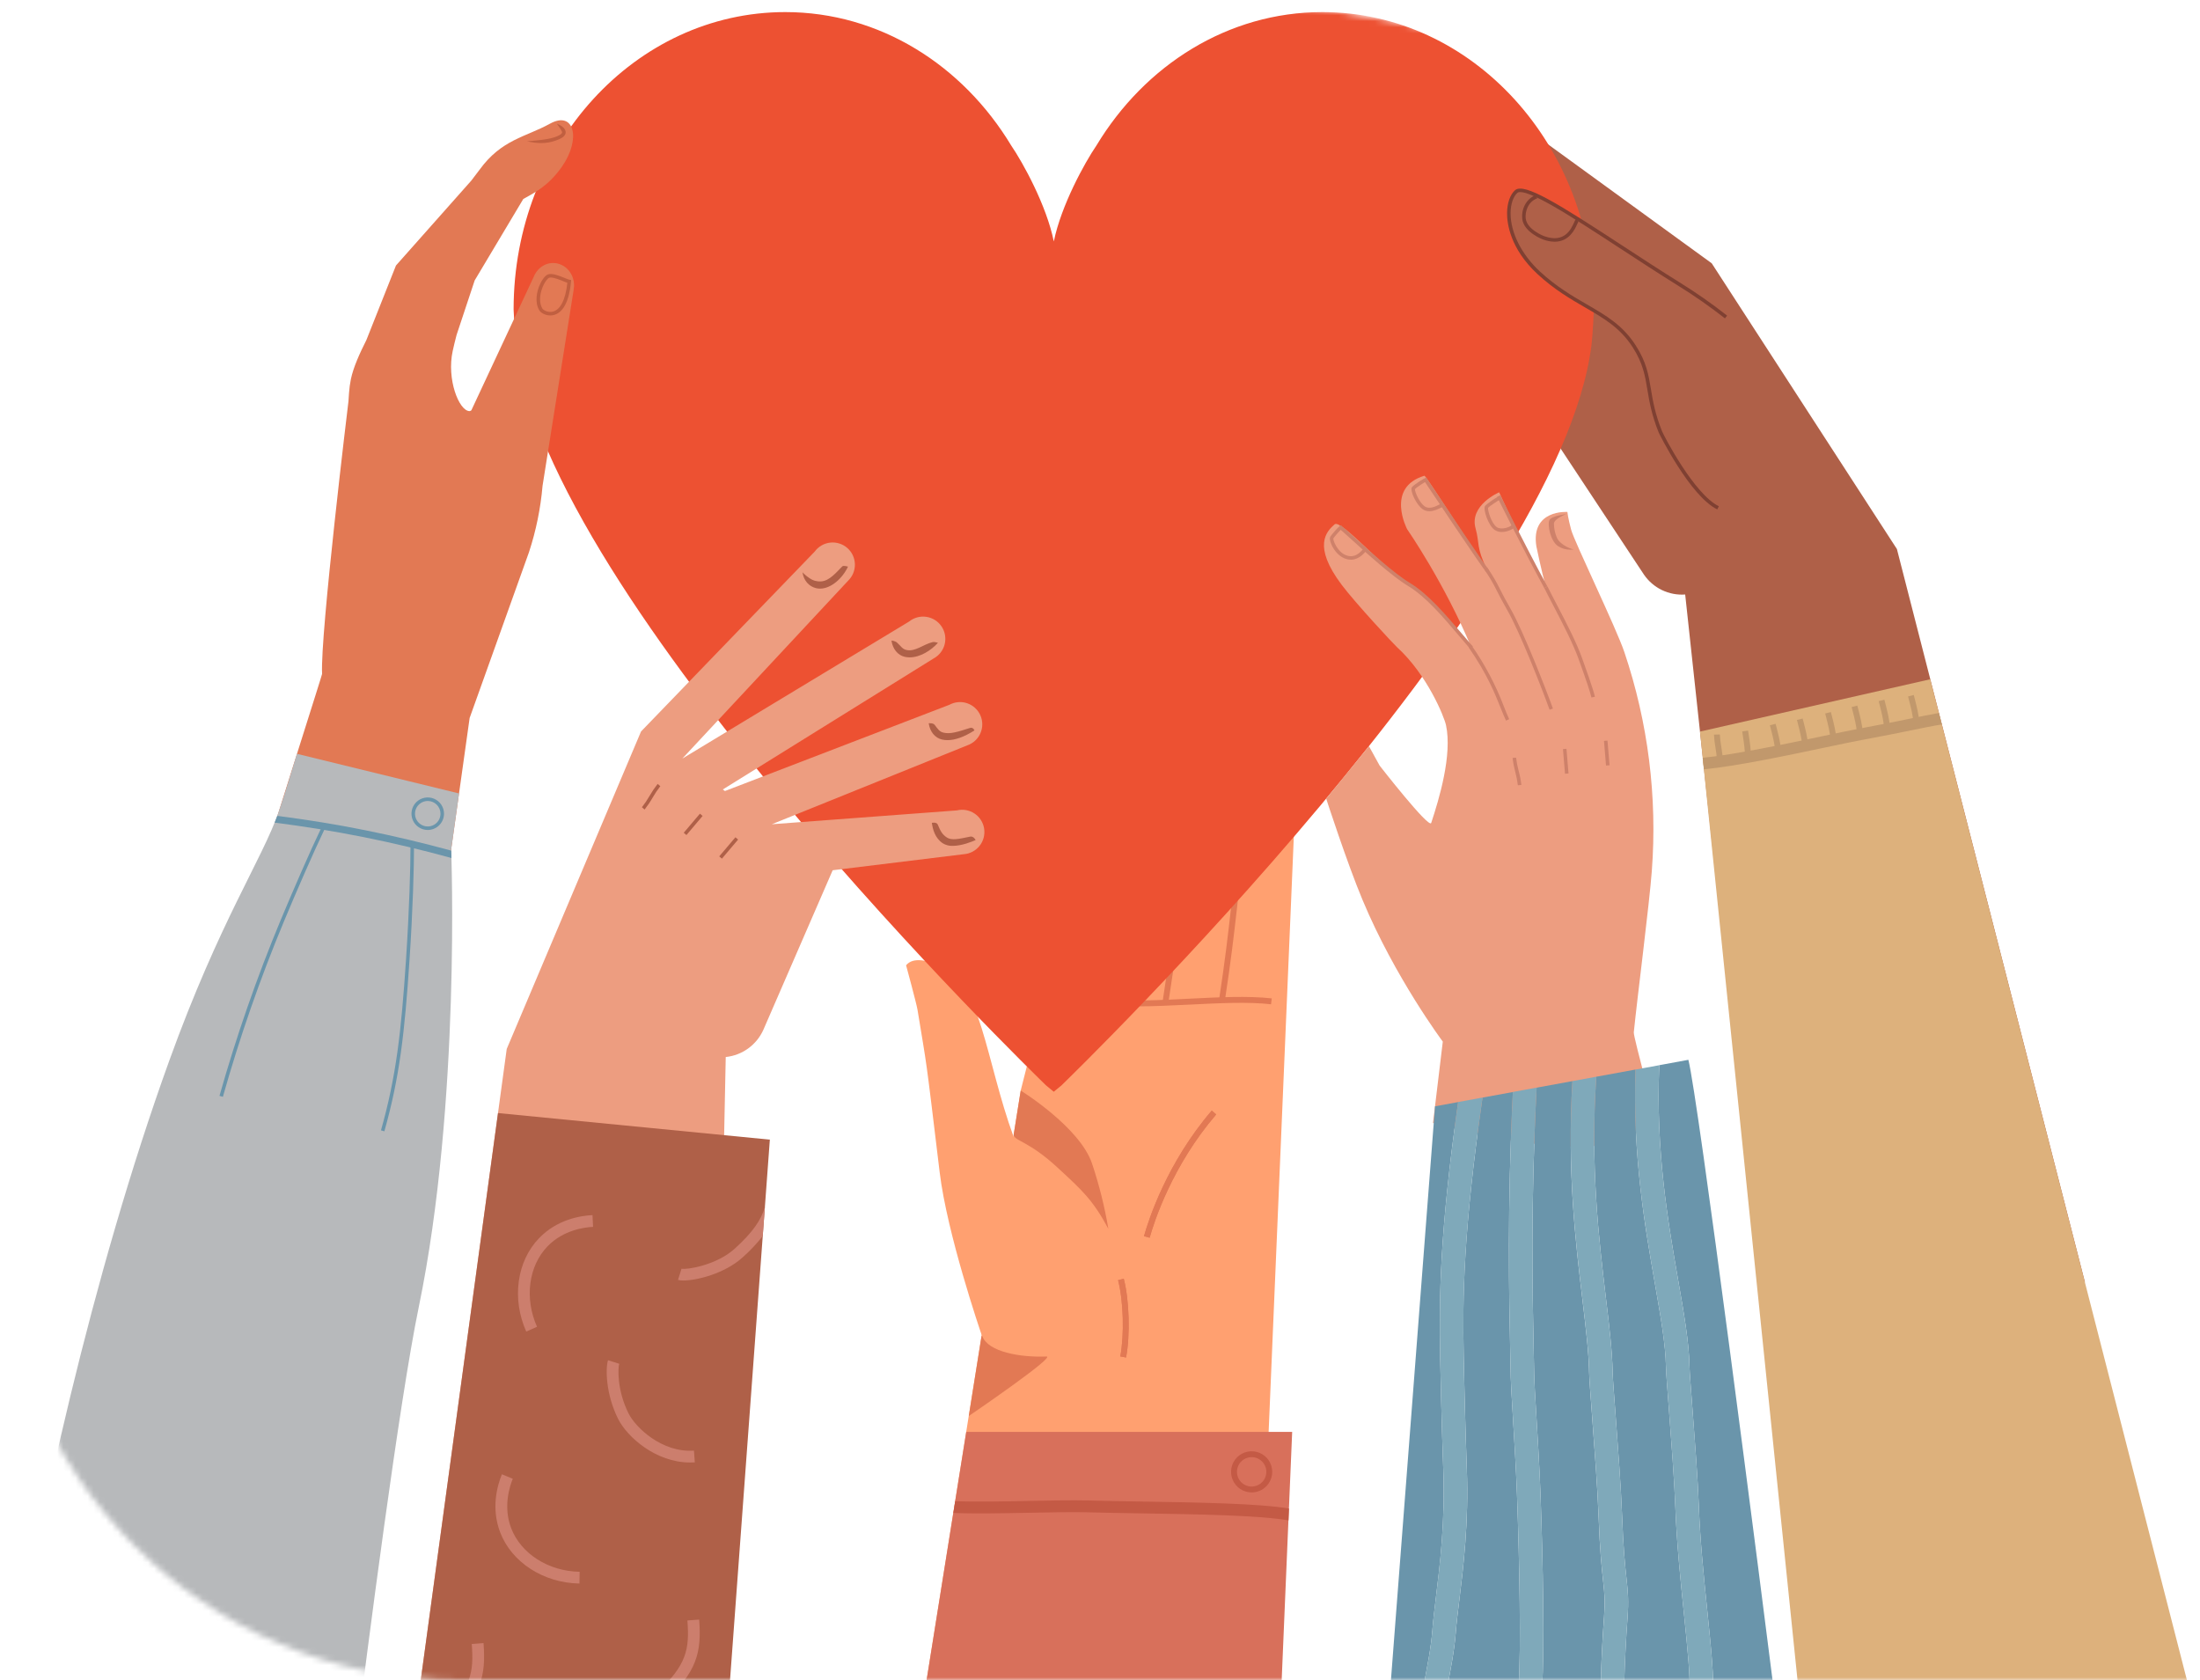 <svg width="364" height="278" viewBox="0 0 364 278" fill="none" xmlns="http://www.w3.org/2000/svg">
<mask id="mask0_107_221" style="mask-type:alpha" maskUnits="userSpaceOnUse" x="0" y="0" width="364" height="278">
<path d="M0 76C0 34.026 34.026 0 76 0L196 0C288.784 0 364 75.216 364 168V278H76C34.026 278 0 243.974 0 202V76Z" fill="#FEE4DF"/>
</mask>
<g mask="url(#mask0_107_221)">
<path d="M214.189 135.571C214.189 135.571 214.216 130.62 210.687 130.964C207.343 131.291 206.121 135.571 206.121 135.571C206.121 135.571 208.158 122.034 202.654 122.89C199.487 123.384 198.568 127.05 198.568 127.05C198.568 127.05 199.915 118.419 195.103 118.501C191.679 118.559 190.088 125.02 190.088 125.02C190.088 125.02 190.308 119.573 186.296 120.853C183.605 121.709 182.872 125.133 182.872 125.133L168.881 180.428L153.072 279.44L208.261 275.681L214.189 135.571Z" fill="#FFA070"/>
<path d="M155.474 193.961C153.027 173.653 153.463 177.196 151.803 167.046C151.609 165.916 149.916 159.704 149.916 159.704C151.124 158.219 153.589 159 155.474 159.704C162.299 162.264 163.062 175.363 167.706 188.085C167.706 188.085 170.84 188.179 176.189 194.117C182.804 201.455 184.263 210.998 183.529 220.784C183.267 221.79 164.463 226.804 162.447 220.944C162.148 220.086 156.69 204.062 155.474 193.961Z" fill="#FFA070"/>
<path d="M183.627 165.9L182.666 165.753C183.674 159.196 184.927 152.161 186.141 145.357C187.355 138.554 188.608 131.525 189.612 124.978L190.573 125.126C189.567 131.684 188.312 138.721 187.098 145.527C185.884 152.332 184.633 159.356 183.627 165.9Z" fill="#E27954"/>
<path d="M193.276 166.144L192.315 165.996C193.321 159.445 194.278 152.854 195.204 146.48C196.13 140.107 197.085 133.527 198.091 126.976L199.052 127.124C198.048 133.671 197.091 140.254 196.167 146.62C195.243 152.986 194.284 159.587 193.276 166.144Z" fill="#E27954"/>
<path d="M202.656 165.574L201.695 165.426C202.699 158.885 203.189 154.55 203.662 150.359C204.135 146.169 204.635 141.815 205.635 135.254L206.608 135.4C205.602 141.943 205.114 146.276 204.639 150.468C204.164 154.661 203.664 159.013 202.656 165.574Z" fill="#E27954"/>
<path d="M188.11 166.5C186.43 166.513 184.751 166.436 183.08 166.268C179.489 165.879 176.73 165.803 175.314 166.074L175.133 165.116C176.641 164.83 179.501 164.897 183.187 165.301C186.999 165.721 191.942 165.472 196.719 165.233C201.555 164.99 206.555 164.739 210.413 165.181L210.302 166.153C206.524 165.721 201.565 165.97 196.767 166.212C193.849 166.35 190.87 166.5 188.11 166.5Z" fill="#E27954"/>
<path d="M190.214 204.78L189.278 204.518C190.035 201.827 193.08 192.376 200.487 183.745L201.226 184.379C193.948 192.848 190.957 202.129 190.214 204.78Z" fill="#E27954"/>
<path d="M173.132 224.43C168.883 224.607 163.465 223.691 162.523 221.047H162.4L160.29 234.277C160.29 234.277 174.854 224.354 173.132 224.43Z" fill="#E27954"/>
<path d="M174.942 193.142C179.065 196.938 180.814 198.523 183.382 203.294C182.766 199.642 181.866 196.043 180.692 192.531C178.676 186.478 168.882 180.428 168.882 180.428L167.701 187.821C168.024 188.807 170.298 188.86 174.942 193.142Z" fill="#E27954"/>
<path d="M186.313 224.594L185.358 224.415C186.041 220.769 185.879 215.23 184.99 211.8L185.932 211.557C186.852 215.103 187.019 220.829 186.313 224.594Z" fill="#E27954"/>
<path d="M290.897 210.17L278.821 98.359C277.492 98.454 276.162 98.198 274.963 97.618C273.764 97.038 272.738 96.153 271.988 95.052L256.305 71.33L234.758 72.468C234.257 72.52 233.751 72.468 233.272 72.314C232.793 72.161 232.35 71.909 231.973 71.576C231.596 71.243 231.292 70.835 231.081 70.378C230.869 69.921 230.755 69.426 230.745 68.922C230.735 68.419 230.83 67.919 231.023 67.455C231.217 66.99 231.504 66.57 231.868 66.223C232.232 65.875 232.664 65.606 233.137 65.434C233.61 65.262 234.114 65.19 234.616 65.223L261.63 62.188L231.085 55.047C230.588 54.968 230.112 54.787 229.689 54.515C229.265 54.243 228.903 53.885 228.625 53.466C228.347 53.046 228.159 52.574 228.073 52.078C227.987 51.582 228.004 51.073 228.125 50.584C228.246 50.096 228.467 49.637 228.774 49.238C229.081 48.839 229.467 48.509 229.909 48.267C230.35 48.025 230.837 47.878 231.339 47.834C231.84 47.79 232.345 47.851 232.822 48.012L262.92 52.071L234.005 40.092C233.522 39.933 233.078 39.675 232.702 39.334C232.325 38.993 232.024 38.578 231.818 38.113C231.611 37.649 231.505 37.146 231.505 36.638C231.505 36.13 231.611 35.628 231.817 35.163C232.023 34.699 232.324 34.283 232.701 33.942C233.077 33.601 233.521 33.343 234.004 33.184C234.486 33.025 234.997 32.969 235.502 33.02C236.008 33.07 236.497 33.226 236.939 33.477L269.146 45.855L245.591 25.168C245.173 24.886 244.819 24.521 244.55 24.095C244.281 23.67 244.103 23.193 244.028 22.695C243.953 22.197 243.982 21.689 244.113 21.203C244.245 20.716 244.476 20.263 244.792 19.871C245.108 19.479 245.502 19.157 245.949 18.925C246.396 18.693 246.886 18.556 247.389 18.524C247.892 18.491 248.395 18.564 248.868 18.736C249.342 18.909 249.774 19.177 250.138 19.526L283.212 43.561L313.852 90.838L344.963 212.137L290.897 210.17Z" fill="#AF6048"/>
<path d="M218.796 2C203.148 2 189.418 10.79 181.405 24.082C179.459 26.928 175.568 34.004 174.358 39.95C173.156 33.998 169.257 26.928 167.313 24.082C159.293 10.79 145.564 2 129.92 2C105.1 2 84.978 24.029 84.978 51.205C84.978 51.425 85.172 55.291 85.376 57.063C90.629 99.526 170.786 177.338 172.969 179.475C172.983 179.488 172.996 179.503 173.008 179.519L174.348 180.624L175.687 179.523C175.699 179.506 175.712 179.49 175.728 179.475C177.903 177.335 258.073 99.526 263.32 57.063C263.534 55.296 263.709 51.421 263.709 51.205C263.728 24.039 243.619 2 218.796 2Z" fill="#ED5132"/>
<path d="M117.976 277.349L120.077 174.881C121.419 174.741 122.7 174.252 123.792 173.461C124.885 172.671 125.751 171.607 126.303 170.377L137.77 143.98L159.449 141.326C159.958 141.291 160.454 141.15 160.905 140.913C161.356 140.676 161.754 140.347 162.071 139.949C162.389 139.55 162.621 139.09 162.752 138.597C162.882 138.104 162.909 137.589 162.83 137.086C162.752 136.582 162.569 136.1 162.294 135.671C162.02 135.241 161.659 134.873 161.234 134.591C160.81 134.308 160.332 134.116 159.829 134.028C159.327 133.94 158.812 133.957 158.317 134.079L127.698 136.369L160.043 123.316C160.524 123.15 160.966 122.885 161.34 122.54C161.714 122.194 162.012 121.774 162.216 121.307C162.419 120.84 162.524 120.335 162.522 119.826C162.521 119.316 162.413 118.813 162.207 118.347C162.001 117.881 161.7 117.463 161.324 117.119C160.948 116.776 160.505 116.514 160.022 116.35C159.54 116.187 159.029 116.125 158.521 116.17C158.013 116.214 157.521 116.363 157.074 116.608L119.949 130.871L119.591 130.616L154.502 108.921C154.949 108.675 155.341 108.339 155.651 107.933C155.962 107.527 156.185 107.062 156.306 106.565C156.426 106.069 156.442 105.553 156.353 105.05C156.263 104.547 156.07 104.068 155.786 103.644C155.501 103.22 155.131 102.86 154.7 102.586C154.268 102.313 153.785 102.132 153.28 102.056C152.775 101.979 152.259 102.009 151.766 102.142C151.273 102.276 150.813 102.51 150.416 102.831L112.892 125.507L140.324 96.079C140.691 95.724 140.98 95.298 141.173 94.826C141.366 94.355 141.459 93.848 141.447 93.338C141.434 92.829 141.315 92.328 141.099 91.866C140.882 91.405 140.572 90.994 140.188 90.659C139.804 90.323 139.355 90.072 138.868 89.919C138.382 89.766 137.869 89.716 137.363 89.772C136.856 89.828 136.367 89.989 135.926 90.244C135.484 90.499 135.101 90.843 134.799 91.254L106.063 121.02L83.84 173.544L69.328 280.094L117.976 277.349Z" fill="#ED9D80"/>
<path d="M57.658 66.361C57.658 66.361 52.948 105.089 53.292 111.497C53.312 111.834 27.539 191.763 12.228 246.565C4.457 274.386 55.956 273.577 55.956 273.577L77.703 118.787L87.524 91.355C88.692 87.796 89.444 84.114 89.767 80.382L94.925 47.878H94.915C94.949 47.703 94.972 47.525 94.981 47.347C95.044 45.288 93.534 43.575 91.61 43.516C90.1 43.469 88.795 44.466 88.267 45.888L77.987 67.886C77.899 67.959 77.793 68.005 77.68 68.02C75.929 67.966 73.882 62.732 74.902 58.063C75.082 57.238 75.302 56.345 75.538 55.433L78.54 46.39L86.581 32.921C88.125 32.033 90.629 30.932 92.974 27.578C96.19 22.973 95.015 18.24 90.991 20.465C86.968 22.691 82.999 23.043 79.328 28.104C78.939 28.64 78.472 29.249 77.966 29.897L65.514 43.929L60.623 56.25C59.501 58.485 58.483 60.724 58.055 62.724C57.904 63.481 57.801 64.247 57.748 65.016L57.684 65.948C57.678 66.088 57.666 66.215 57.658 66.361Z" fill="#E27954"/>
<path d="M286.422 80.764C280.676 81.462 275.488 72.808 274.713 71.474C271.299 65.575 273.546 62.221 270.365 57.271C266.635 51.473 260.908 50.966 254.606 45.147C248.824 39.81 248.849 33.473 250.847 31.687C252.758 29.971 265.338 39.238 277.742 46.969C286.351 52.335 293.89 58.837 295.023 64.047C296.538 71.02 291.929 80.094 286.422 80.764Z" fill="#AF6048"/>
<path d="M237.098 185.792L238.717 172.331C238.717 172.331 230.808 161.758 225.427 148.865C222.898 142.834 219.425 132.134 219.425 132.134L226.499 123.456L228.273 126.674C228.273 126.674 236.343 137.038 236.793 136.171C238.102 132.233 240.312 124.886 239.246 119.966C238.948 118.591 236.145 111.624 231.118 107.05C230.586 106.567 224.296 99.822 221.973 96.738C217.143 90.3 219.46 87.941 220.818 86.748C221.872 85.82 229.291 94.417 233.075 96.688C236.725 98.876 240.079 103.291 243.472 107.194C238.997 96.452 232.812 87.544 232.812 87.544C232.812 87.544 229.186 80.654 235.674 78.709C235.699 78.688 235.853 78.878 236.108 79.232C238.147 82.075 246.6 95.45 246.05 94.3C244.178 90.38 244.863 90.042 244.133 87.394C243.081 83.555 248.046 81.45 248.046 81.45C248.046 81.45 251.937 90.135 255.768 97.16C255.042 94.386 254.236 90.639 254.198 90.392C253.234 84.267 259.332 84.699 259.332 84.699C259.332 84.699 259.421 85.672 259.958 87.658C260.495 89.645 267.384 103.822 268.758 107.892C272.688 119.542 274.232 131.864 273.299 144.124C272.883 149.661 270.916 164.891 270.318 170.801C270.281 171.19 271.207 174.848 272.653 180.229C277.278 197.617 237.098 185.792 237.098 185.792Z" fill="#ED9D80"/>
<path d="M255.511 97.298C251.727 90.349 247.748 82.279 247.709 82.199L248.232 81.94C248.271 82.022 252.244 90.08 256.015 97.018L255.511 97.298Z" fill="#CE816A"/>
<path d="M246.063 94.672C245.892 94.672 245.735 94.454 245.347 93.915C245.069 93.526 244.668 92.952 244.155 92.207C243.293 90.954 242.104 89.201 240.618 86.995C238.089 83.24 235.548 79.425 235.522 79.388L236.009 79.065C239.9 84.902 245.832 93.732 246.252 94.145C246.205 94.105 246.147 94.082 246.086 94.079C246.025 94.075 245.965 94.091 245.914 94.125C245.866 94.157 245.828 94.202 245.806 94.255C245.784 94.308 245.778 94.367 245.789 94.423L246.312 94.172C246.453 94.462 246.275 94.59 246.217 94.624C246.171 94.653 246.118 94.67 246.063 94.672Z" fill="#CE816A"/>
<path d="M243.259 107.371C242.651 106.67 242.034 105.941 241.435 105.231C238.711 102.017 235.888 98.694 232.934 96.923C230.347 95.367 226.145 91.557 223.633 89.277C222.681 88.415 221.785 87.6 221.627 87.513C221.677 87.535 221.733 87.541 221.787 87.53L221.676 86.946C221.888 86.906 221.895 86.903 224.026 88.835C226.52 91.1 230.697 94.89 233.236 96.423C236.271 98.242 239.123 101.602 241.88 104.851C242.477 105.555 243.094 106.281 243.701 106.978L243.259 107.371Z" fill="#CE816A"/>
<path d="M256.384 117.425C255.238 114.207 251.485 104.604 249.429 101.022C248.622 99.62 248.125 98.651 247.688 97.795C247.09 96.566 246.397 95.386 245.614 94.266L246.092 93.933C246.891 95.074 247.598 96.276 248.207 97.528C248.641 98.378 249.135 99.341 249.935 100.733C252.011 104.345 255.783 113.997 256.939 117.229L256.384 117.425Z" fill="#CE816A"/>
<path d="M249.174 119.224C248.869 118.571 248.579 117.847 248.273 117.084C247.287 114.615 246.059 111.541 242.999 107.111L243.48 106.779C245.669 109.908 247.462 113.297 248.816 116.868C249.131 117.658 249.4 118.341 249.701 118.981L249.174 119.224Z" fill="#CE816A"/>
<path d="M263.306 115.398C263.147 114.62 262.434 112.48 261.189 109.038C260.242 106.41 258.571 103.202 257.104 100.382C256.52 99.281 255.987 98.242 255.514 97.289L256.038 97.028C256.508 97.978 257.049 99.015 257.621 100.112C259.106 102.954 260.787 106.174 261.746 108.84C262.215 110.135 263.637 114.079 263.886 115.279L263.306 115.398Z" fill="#CE816A"/>
<path d="M121.678 138.525L119 141.685L119.445 142.062L122.123 138.902L121.678 138.525Z" fill="#AF6048"/>
<path d="M115.805 134.618L113.128 137.779L113.573 138.156L116.25 134.995L115.805 134.618Z" fill="#AF6048"/>
<path d="M106.653 133.935L106.208 133.557C106.677 132.957 107.103 132.324 107.482 131.662C107.877 130.975 108.321 130.317 108.811 129.694L109.256 130.071C108.786 130.671 108.36 131.304 107.982 131.966C107.587 132.654 107.143 133.312 106.653 133.935Z" fill="#AF6048"/>
<path d="M259.826 90.943C259.094 90.951 258.377 90.743 257.764 90.343C256.515 89.509 255.985 86.733 256.367 86.034C256.748 85.336 259.09 85.061 259.127 85.061C259.127 85.061 257.052 85.851 257.108 86.668C257.116 87.464 257.285 88.25 257.604 88.98C258.199 90.275 260.252 90.941 260.433 90.908C260.232 90.934 260.029 90.945 259.826 90.943Z" fill="#CE816A"/>
<path d="M248.484 88.014C248.078 88.026 247.678 87.918 247.334 87.703C246.258 86.983 245.369 84.329 245.692 83.736C245.849 83.448 247.941 81.985 248.301 81.985L248.279 82.569C248.303 82.573 248.327 82.573 248.351 82.569C248.083 82.66 246.427 83.756 246.211 84.012C246.124 84.421 246.768 86.619 247.661 87.217C248.439 87.74 249.931 87.188 250.209 86.794L250.686 87.133C250.369 87.565 249.4 88.014 248.484 88.014Z" fill="#CE816A"/>
<path d="M236.487 84.581C236.104 84.586 235.729 84.474 235.412 84.26C234.324 83.522 233.271 81.223 233.589 80.639C233.768 80.308 235.748 78.999 236.048 79.011L236.026 79.594C236.049 79.597 236.072 79.597 236.094 79.594C235.836 79.68 234.324 80.668 234.108 80.919C234.061 81.279 234.803 83.149 235.738 83.785C236.503 84.304 237.54 83.785 238.159 83.466C238.315 83.371 238.485 83.3 238.663 83.256L238.746 83.839C238.634 83.884 238.524 83.936 238.417 83.993C237.962 84.213 237.235 84.581 236.487 84.581Z" fill="#CE816A"/>
<path d="M223.517 92.6C223.101 92.595 222.691 92.499 222.316 92.32C221.26 91.839 220.472 90.682 220.159 89.746C220.013 89.308 219.991 88.989 220.098 88.795C220.143 88.709 221.53 86.906 221.96 86.906L221.939 87.489C221.978 87.491 222.018 87.483 222.054 87.466C221.836 87.594 220.733 88.841 220.606 89.073C220.53 89.38 221.246 91.195 222.552 91.797C224.108 92.501 225.081 91.373 225.597 90.766C225.681 90.661 225.773 90.563 225.873 90.474L226.237 90.931C226.168 90.999 226.103 91.071 226.042 91.147C225.632 91.62 224.785 92.6 223.517 92.6Z" fill="#CE816A"/>
<path d="M190.214 204.78L189.278 204.518C190.035 201.827 193.08 192.376 200.487 183.745L201.226 184.379C193.948 192.848 190.957 202.129 190.214 204.78Z" fill="#E27954"/>
<path d="M186.313 224.594L185.358 224.415C186.041 220.769 185.879 215.23 184.99 211.8L185.932 211.557C186.852 215.103 187.019 220.829 186.313 224.594Z" fill="#E27954"/>
<path d="M265.966 122.527L265.385 122.576L265.723 126.653L266.305 126.605L265.966 122.527Z" fill="#CE816A"/>
<path d="M259.179 123.886L258.598 123.935L258.937 128.014L259.518 127.966L259.179 123.886Z" fill="#CE816A"/>
<path d="M251.137 129.916C251.046 129.168 250.902 128.429 250.705 127.702C250.5 126.946 250.35 126.176 250.258 125.398L250.841 125.35C250.933 126.097 251.077 126.837 251.273 127.564C251.479 128.319 251.629 129.089 251.721 129.867L251.137 129.916Z" fill="#CE816A"/>
<path d="M91.046 52.191C90.201 52.191 89.476 51.747 89.239 51.356C88.365 49.907 88.923 48.084 89.203 47.368C89.544 46.498 90.145 45.549 90.721 45.382C91.439 45.175 92.645 45.667 93.525 46.028C93.747 46.127 93.976 46.213 94.209 46.282L94.493 46.315L94.474 46.599C94.098 50.708 92.69 51.876 91.575 52.131C91.401 52.17 91.224 52.191 91.046 52.191ZM91.116 45.915C91.038 45.913 90.96 45.923 90.884 45.944C90.659 46.008 90.143 46.572 89.748 47.58C89.229 48.905 89.225 50.203 89.739 51.055C89.871 51.273 90.594 51.759 91.445 51.562C92.719 51.269 93.575 49.578 93.869 46.79C93.727 46.742 93.546 46.667 93.305 46.568C92.686 46.315 91.704 45.915 91.116 45.915Z" fill="#C15F40"/>
<path d="M89.532 23.671C88.744 23.666 87.96 23.563 87.198 23.363C87.198 23.363 90.445 23.181 91.741 22.71C92.147 22.562 92.993 22.255 93.009 21.9C93.019 21.665 92.136 20.472 92.136 20.472C93.06 20.805 93.618 21.363 93.593 21.928C93.558 22.669 92.585 23.023 91.941 23.258C91.168 23.535 90.353 23.674 89.532 23.671Z" fill="#C15F40"/>
<path d="M284.128 84.277C279.609 82.081 274.49 71.682 274.449 71.582C273.247 68.608 272.893 66.411 272.566 64.472C272.177 62.137 271.846 60.11 270.126 57.436C268.06 54.222 265.371 52.666 262.258 50.862C259.879 49.485 257.182 47.925 254.41 45.366C249.805 41.115 249.334 36.862 249.352 35.232C249.369 33.602 249.842 32.212 250.663 31.475C252.167 30.125 258.056 33.858 268.342 40.576C271.455 42.607 274.667 44.709 277.906 46.726C280.626 48.408 283.248 50.241 285.76 52.218L285.399 52.676C282.903 50.714 280.298 48.895 277.597 47.228C274.352 45.207 271.136 43.103 268.023 41.07C263.743 38.279 259.712 35.642 256.649 33.915C252.678 31.674 251.414 31.592 251.052 31.915C250.363 32.533 249.947 33.777 249.935 35.242C249.914 38.475 251.737 42.103 254.815 44.944C257.538 47.458 260.206 49.001 262.558 50.364C265.737 52.205 268.482 53.794 270.624 57.125C272.41 59.901 272.753 61.977 273.153 64.382C273.469 66.293 273.825 68.456 275.002 71.368C275.321 72.158 280.325 81.781 284.395 83.758L284.128 84.277Z" fill="#7F4032"/>
<path d="M257.221 39.993C256.575 39.981 255.935 39.859 255.33 39.633C255.297 39.621 252.128 38.465 251.863 36.209C251.69 34.732 252.418 32.901 254.143 32.263L254.338 32.812C252.727 33.409 252.317 35.131 252.435 36.14C252.655 38.018 255.488 39.072 255.517 39.082C258.863 40.269 259.931 37.926 260.443 36.802C260.516 36.588 260.629 36.39 260.776 36.218L261.165 36.658C261.091 36.783 261.026 36.913 260.97 37.047C260.581 37.928 259.638 39.993 257.221 39.993Z" fill="#7F4032"/>
<path d="M135.675 97.386C135.461 97.386 135.247 97.362 135.039 97.314C133.834 97.036 132.967 96.03 132.776 94.688C132.776 94.688 133.233 95.145 133.467 95.318C134.229 95.886 134.554 96.081 135.301 96.176C136.823 96.371 137.83 95.318 139.352 93.713C139.546 93.501 140.303 93.75 140.303 93.75C139.416 95.659 137.523 97.386 135.675 97.386Z" fill="#AF6048"/>
<path d="M150.508 108.76C150.234 108.761 149.961 108.731 149.695 108.67C148.539 108.404 147.696 107.373 147.498 105.98C147.498 105.98 148.082 106.023 148.403 106.303C149.097 106.917 149.272 107.375 149.959 107.534C151.43 107.873 152.722 106.618 154.327 106.229C154.611 106.161 155.189 106.353 155.189 106.353C154.035 107.628 152.228 108.76 150.508 108.76Z" fill="#AF6048"/>
<path d="M156.771 122.454C156.463 122.456 156.156 122.422 155.856 122.353C154.699 122.087 153.858 121.056 153.658 119.663C153.658 119.663 154.38 119.579 154.642 119.921C155.201 120.651 155.432 121.058 156.119 121.217C157.243 121.476 158.422 121.1 160.479 120.439C161.025 120.264 161.228 120.845 161.228 120.845C159.539 121.917 158.045 122.454 156.771 122.454Z" fill="#AF6048"/>
<path d="M157.642 139.945C157.061 139.971 156.486 139.823 155.989 139.521C154.673 138.646 154.325 137.169 154.177 136.136C154.177 136.136 154.955 135.972 155.15 136.41C155.627 137.556 155.928 138.076 156.644 138.55C157.448 139.085 158.664 138.805 160.512 138.416C161.096 138.293 161.424 138.984 161.424 138.984C160.796 139.262 159.127 139.945 157.642 139.945Z" fill="#AF6048"/>
<path d="M74.649 140.534L75.95 131.275L49.135 124.719C48.242 127.55 47.322 130.802 46.108 134.316C43.405 142.149 36.368 152.342 28.002 175.494C15.29 210.671 5.712 253.835 2.292 278.078C1.603 282.954 1.165 287.063 1 290.189H58.617C60.8 272.703 66.024 232.018 69.281 216.274C76.285 182.422 74.649 140.534 74.649 140.534Z" fill="#B7B9BB"/>
<path d="M82.396 184.152L67.952 290.19H119.885L127.375 188.549L82.396 184.152Z" fill="#AF6048"/>
<path d="M159.87 236.897L151.36 290.19H211.543L213.796 236.897H159.87Z" fill="#D8705B"/>
<path d="M281.272 121.036L298.663 290.19H364.971L319.368 112.382L281.272 121.036Z" fill="#DDB17C"/>
<path d="M279.535 280.594C279.729 277.888 279.21 272.762 278.601 266.828C278.042 261.38 277.41 255.191 277.196 249.421C277.031 244.977 276.535 238.502 276.138 233.3C275.858 229.664 275.657 227.037 275.638 226.037C275.572 222.45 274.768 217.845 273.836 212.512C272.161 202.93 270.103 191.128 270.607 176.951L272.003 176.696L262.116 178.508L264.114 178.142C263.112 193.004 264.535 204.95 265.69 214.605C266.26 219.378 266.752 223.498 266.819 227.004C266.834 227.893 267.054 230.8 267.309 234.166C267.698 239.465 268.206 246.063 268.373 250.573C268.585 256.289 268.889 259.098 269.11 261.15C269.354 263.401 269.5 264.761 269.278 267.779C268.749 274.962 268.546 282.462 268.651 290.19H279.4C279.237 286.992 279.282 283.786 279.535 280.594Z" fill="#6A95AB"/>
<path d="M274.532 176.231C273.927 190.387 275.991 202.251 277.668 211.835C278.628 217.327 279.456 222.07 279.528 225.96C279.546 226.847 279.764 229.697 280.017 232.997C280.417 238.234 280.917 244.75 281.085 249.271C281.293 254.913 281.919 261.03 282.472 266.425C283.098 272.544 283.639 277.826 283.416 280.875C283.167 283.971 283.126 287.082 283.293 290.184H294.832C290.762 257.948 280.919 181.373 279.347 175.342L274.532 176.231Z" fill="#6A95AB"/>
<path d="M265.396 267.493C265.59 264.827 265.476 263.738 265.242 261.567C265.014 259.458 264.701 256.571 264.485 250.718C264.32 246.281 263.826 239.726 263.427 234.458C263.149 230.761 262.946 228.076 262.927 227.076C262.867 223.769 262.384 219.736 261.826 215.068C260.676 205.461 259.263 193.628 260.164 178.865L252.431 180.284L254.24 179.953C253.246 199.517 253.545 213.549 253.767 223.899C253.796 225.273 253.826 226.564 253.847 227.79C253.865 228.745 254.005 231.041 254.182 233.946C254.423 237.926 254.723 242.88 254.884 247.209C255.304 258.528 255.563 273.328 255.139 279.071C254.944 281.849 254.569 284.223 254.215 286.52C254.02 287.713 253.845 288.917 253.678 290.197H264.767C264.655 282.367 264.861 274.773 265.396 267.493Z" fill="#6A95AB"/>
<path d="M251.26 278.777C251.672 273.182 251.412 258.561 250.995 247.345C250.838 243.065 250.538 238.135 250.297 234.173C250.118 231.224 249.976 228.891 249.956 227.854C249.935 226.64 249.91 225.35 249.878 223.983C249.67 214.313 249.363 199.957 250.308 180.673L237.431 183.035L229.197 290.19H233.522C234.071 286.456 234.74 282.991 235.357 279.826C236.123 275.903 236.785 272.514 236.991 269.709C237.106 268.168 237.326 266.384 237.575 264.32C238.227 259.036 239.12 251.798 238.8 243.205C238.513 235.456 238.316 226.473 238.279 224.49C238.098 214.644 238.199 203.961 241.254 182.342L245.289 181.603C242.094 203.807 241.981 214.543 242.176 224.418C242.213 226.393 242.408 235.343 242.694 243.061C243.024 251.965 242.11 259.38 241.444 264.794C241.195 266.81 240.981 268.549 240.874 269.995C240.651 273.042 239.968 276.536 239.178 280.581C238.594 283.528 237.979 286.75 237.458 290.199H249.756C249.95 288.699 250.159 287.308 250.371 285.931C250.727 283.596 251.065 281.4 251.26 278.777Z" fill="#6A95AB"/>
<path d="M240.872 269.985C240.979 268.54 241.193 266.8 241.442 264.785C242.108 259.37 243.022 251.956 242.691 243.051C242.405 235.333 242.211 226.384 242.174 224.409C241.991 214.533 242.098 203.798 245.287 181.593L241.252 182.333C238.197 203.951 238.096 214.629 238.277 224.481C238.314 226.463 238.51 235.446 238.798 243.195C239.117 251.789 238.215 259.026 237.573 264.31C237.32 266.374 237.1 268.158 236.989 269.699C236.783 272.514 236.121 275.904 235.355 279.816C234.738 282.978 234.069 286.447 233.52 290.18H237.454C237.975 286.731 238.6 283.509 239.174 280.561C239.966 276.526 240.649 273.032 240.872 269.985Z" fill="#7FA9BA"/>
<path d="M255.139 279.063C255.563 273.32 255.305 258.52 254.884 247.201C254.723 242.872 254.423 237.919 254.182 233.938C254.005 231.033 253.865 228.738 253.847 227.782C253.826 226.564 253.797 225.273 253.768 223.891C253.546 213.541 253.246 199.51 254.24 179.945L252.431 180.276L250.309 180.665C249.363 199.949 249.67 214.306 249.879 223.975C249.907 225.342 249.933 226.633 249.956 227.847C249.976 228.884 250.118 231.216 250.297 234.166C250.538 238.127 250.838 243.055 250.995 247.337C251.412 258.553 251.672 273.174 251.26 278.769C251.065 281.392 250.727 283.588 250.369 285.913C250.157 287.291 249.943 288.682 249.754 290.182H253.678C253.846 288.902 254.03 287.697 254.215 286.505C254.569 284.215 254.935 281.841 255.139 279.063Z" fill="#7FA9BA"/>
<path d="M269.277 267.779C269.499 264.761 269.353 263.401 269.11 261.15C268.888 259.098 268.585 256.286 268.373 250.572C268.205 246.063 267.707 239.465 267.309 234.166C267.054 230.8 266.834 227.893 266.818 227.004C266.752 223.502 266.26 219.377 265.69 214.605C264.534 204.949 263.112 193.009 264.114 178.142L262.116 178.507L260.17 178.865C259.27 193.628 260.682 205.461 261.832 215.068C262.39 219.737 262.873 223.765 262.933 227.076C262.953 228.076 263.155 230.753 263.433 234.457C263.822 239.726 264.326 246.28 264.491 250.718C264.707 256.57 265.021 259.458 265.248 261.567C265.482 263.738 265.598 264.827 265.402 267.493C264.867 274.773 264.661 282.366 264.768 290.189H268.659C268.546 282.462 268.748 274.962 269.277 267.779Z" fill="#7FA9BA"/>
<path d="M283.416 280.88C283.639 277.832 283.098 272.55 282.472 266.431C281.919 261.036 281.293 254.921 281.085 249.277C280.918 244.756 280.418 238.24 280.017 233.002C279.764 229.695 279.546 226.853 279.528 225.965C279.456 222.074 278.628 217.333 277.668 211.841C275.991 202.251 273.927 190.387 274.532 176.237L272.003 176.702L270.606 176.957C270.102 191.134 272.163 202.936 273.836 212.518C274.768 217.851 275.571 222.456 275.637 226.043C275.657 227.043 275.857 229.67 276.137 233.306C276.526 238.508 277.03 244.979 277.196 249.427C277.41 255.197 278.042 261.38 278.6 266.834C279.209 272.767 279.735 277.894 279.534 280.6C279.281 283.792 279.236 286.998 279.4 290.196H283.291C283.124 287.091 283.166 283.979 283.416 280.88Z" fill="#7FA9BA"/>
<path d="M70.772 137.318C70.239 137.318 69.719 137.16 69.276 136.864C68.833 136.568 68.488 136.148 68.284 135.656C68.08 135.164 68.027 134.623 68.131 134.1C68.235 133.578 68.491 133.098 68.868 132.722C69.244 132.345 69.724 132.088 70.246 131.985C70.769 131.881 71.31 131.934 71.802 132.138C72.294 132.342 72.715 132.687 73.011 133.13C73.306 133.572 73.464 134.093 73.464 134.626C73.463 135.339 73.179 136.024 72.675 136.528C72.17 137.033 71.486 137.317 70.772 137.318ZM70.772 132.518C70.355 132.518 69.947 132.642 69.6 132.874C69.253 133.106 68.983 133.435 68.823 133.821C68.664 134.206 68.622 134.63 68.703 135.04C68.785 135.449 68.986 135.825 69.281 136.119C69.576 136.414 69.952 136.615 70.362 136.696C70.771 136.777 71.195 136.735 71.58 136.575C71.966 136.415 72.295 136.145 72.526 135.798C72.758 135.451 72.881 135.043 72.881 134.626C72.88 134.067 72.658 133.531 72.262 133.135C71.867 132.74 71.331 132.518 70.772 132.518Z" fill="#6A95AB"/>
<path d="M45.435 136.102C50.376 136.731 55.341 137.532 60.221 138.509C65.061 139.482 69.919 140.637 74.698 141.955C74.682 141.371 74.668 140.956 74.661 140.735C69.968 139.449 65.201 138.318 60.458 137.365C55.651 136.392 50.756 135.614 45.882 134.982C45.738 135.346 45.589 135.72 45.435 136.102Z" fill="#6A95AB"/>
<path d="M36.876 181.463L36.313 181.305C39.11 171.417 42.492 161.704 46.442 152.217C48.456 147.389 51.323 140.78 53.193 136.898L53.718 137.153C51.855 141.023 48.991 147.62 46.981 152.443C43.04 161.907 39.666 171.598 36.876 181.463Z" fill="#6A95AB"/>
<path d="M63.594 187.171L63.034 187.012C65.548 178.115 66.373 170.825 67.174 158.801C67.723 150.55 67.919 143.431 67.919 139.842H68.503C68.503 143.441 68.309 150.575 67.756 158.838C66.951 170.904 66.124 178.224 63.594 187.171Z" fill="#6A95AB"/>
<path d="M87.069 220.302C84.643 214.872 85.501 208.654 89.209 204.833C92.201 201.743 96.019 201.136 98.034 201.035L98.124 202.981C96.734 203.045 93.227 203.485 90.606 206.187C87.45 209.444 86.744 214.798 88.855 219.512L87.069 220.302Z" fill="#CC7E6D"/>
<path d="M95.874 261.991C89.927 261.893 84.654 258.489 82.755 253.518C81.22 249.498 82.279 245.776 83.043 243.915L84.843 244.654C84.314 245.938 83.23 249.306 84.572 252.825C86.191 257.061 90.746 259.963 95.905 260.047L95.874 261.991Z" fill="#CC7E6D"/>
<path d="M114.153 241.965C108.511 241.965 103.77 237.751 102.262 234.738C100.221 230.652 100.169 226.411 100.597 225.047L102.453 225.631C102.235 226.327 102.064 230.006 104.009 233.87C105.176 236.193 109.531 240.374 114.82 239.998L114.959 241.944C114.686 241.958 114.418 241.965 114.153 241.965Z" fill="#CC7E6D"/>
<path d="M100.038 285.538C99.716 285.547 99.394 285.51 99.083 285.427L99.667 283.569C100.486 283.789 105.445 282.999 108.449 280.275C113.686 275.526 114.091 272.794 113.733 268.102L115.679 267.954C116.091 273.384 115.336 276.66 109.76 281.717C106.951 284.258 102.338 285.538 100.038 285.538Z" fill="#CC7E6D"/>
<path d="M74.084 285.608C79.658 280.549 80.415 277.275 80.001 271.845L78.055 271.993C78.413 276.685 78.008 279.417 72.771 284.166C71.518 285.304 69.923 286.112 68.43 286.633L68.141 288.758C70.16 288.162 72.395 287.139 74.084 285.608Z" fill="#CC7E6D"/>
<path d="M121.547 206.603C118.543 209.327 113.581 210.119 112.762 209.899L112.179 211.755C112.469 211.83 112.77 211.864 113.07 211.854C115.251 211.854 119.879 210.732 122.852 208.045C124.07 206.969 125.189 205.786 126.196 204.51L126.554 199.669C125.963 201.817 124.552 203.879 121.547 206.603Z" fill="#CC7E6D"/>
<path d="M207.09 246.917C206.416 246.917 205.758 246.717 205.198 246.343C204.638 245.969 204.202 245.437 203.944 244.815C203.687 244.193 203.619 243.509 203.75 242.848C203.882 242.188 204.206 241.581 204.682 241.105C205.158 240.629 205.765 240.304 206.426 240.173C207.086 240.042 207.771 240.109 208.393 240.367C209.015 240.625 209.547 241.061 209.921 241.621C210.295 242.181 210.494 242.839 210.494 243.512C210.493 244.415 210.134 245.28 209.496 245.919C208.858 246.557 207.992 246.916 207.09 246.917ZM207.09 241.08C206.609 241.08 206.139 241.223 205.739 241.49C205.339 241.758 205.027 242.137 204.843 242.582C204.659 243.026 204.611 243.515 204.705 243.987C204.798 244.459 205.03 244.892 205.37 245.232C205.71 245.572 206.144 245.804 206.615 245.898C207.087 245.991 207.576 245.943 208.02 245.759C208.465 245.575 208.845 245.263 209.112 244.863C209.379 244.464 209.522 243.993 209.522 243.512C209.521 242.868 209.264 242.25 208.808 241.794C208.352 241.338 207.734 241.081 207.09 241.08Z" fill="#C45A45"/>
<path d="M213.269 249.578C208.234 248.742 198.413 248.58 188.874 248.424C185.629 248.372 182.564 248.321 179.825 248.245C177.559 248.183 174.183 248.245 170.592 248.319C166.222 248.405 161.407 248.498 158.049 248.362L157.739 250.308C161.126 250.459 165.938 250.366 170.628 250.275C174.189 250.205 177.551 250.138 179.773 250.201C182.524 250.277 185.594 250.327 188.845 250.38C198.076 250.53 208.417 250.699 213.189 251.547L213.269 249.578Z" fill="#C45A45"/>
<path d="M284.069 125.721C284.032 125.041 283.953 124.364 283.832 123.694C283.704 122.981 283.62 122.261 283.583 121.538L284.556 121.515C284.593 122.195 284.672 122.872 284.793 123.542C284.921 124.255 285.004 124.975 285.042 125.698L284.069 125.721Z" fill="#C1986C"/>
<path d="M288.739 125.137C288.678 123.998 288.553 122.863 288.363 121.739C288.326 121.493 288.291 121.25 288.256 121.011L289.229 120.873C289.264 121.11 289.299 121.351 289.336 121.597C289.533 122.761 289.663 123.935 289.725 125.114L288.739 125.137Z" fill="#C1986C"/>
<path d="M293.7 124.262C293.673 123.223 293.28 121.7 292.992 120.589C292.938 120.375 292.885 120.175 292.838 119.99L293.782 119.754C293.827 119.935 293.879 120.144 293.934 120.338C294.233 121.505 294.644 123.079 294.673 124.229L293.7 124.262Z" fill="#C1986C"/>
<path d="M298.174 123.386C298.147 122.347 297.754 120.824 297.466 119.713C297.412 119.499 297.359 119.299 297.312 119.114L298.256 118.878C298.301 119.059 298.353 119.268 298.408 119.462C298.707 120.629 299.118 122.203 299.147 123.353L298.174 123.386Z" fill="#C1986C"/>
<path d="M302.844 122.316C302.817 121.278 302.424 119.754 302.136 118.643C302.081 118.429 302.029 118.229 301.982 118.044L302.926 117.809C302.97 117.99 303.023 118.198 303.077 118.392C303.377 119.56 303.787 121.134 303.817 122.283L302.844 122.316Z" fill="#C1986C"/>
<path d="M307.221 121.246C307.194 120.207 306.801 118.684 306.513 117.573C306.459 117.359 306.406 117.159 306.359 116.974L307.303 116.739C307.348 116.919 307.4 117.128 307.455 117.322C307.754 118.49 308.165 120.063 308.194 121.213L307.221 121.246Z" fill="#C1986C"/>
<path d="M311.697 120.273C311.67 119.235 311.277 117.711 310.989 116.6C310.934 116.386 310.882 116.186 310.835 116.001L311.779 115.766C311.823 115.947 311.876 116.155 311.93 116.349C312.23 117.517 312.64 119.091 312.67 120.24L311.697 120.273Z" fill="#C1986C"/>
<path d="M316.56 119.495C316.533 118.456 316.14 116.933 315.852 115.822C315.797 115.608 315.745 115.408 315.698 115.223L316.642 114.987C316.687 115.168 316.739 115.376 316.794 115.571C317.093 116.738 317.504 118.312 317.533 119.462L316.56 119.495Z" fill="#C1986C"/>
<path d="M281.914 127.279C287.229 126.779 295.653 125.005 302.202 123.623C304.731 123.092 306.897 122.635 308.27 122.386C311.449 121.802 314.095 121.265 316.222 120.83C318.212 120.419 319.85 120.083 321.28 119.857L320.794 117.966C319.35 118.207 317.735 118.549 315.829 118.939C313.601 119.398 311.077 119.911 307.922 120.495C306.521 120.748 304.332 121.209 301.799 121.744C295.603 123.05 286.902 124.882 281.713 125.373L281.914 127.279Z" fill="#C1986C"/>
</g>
</svg>

